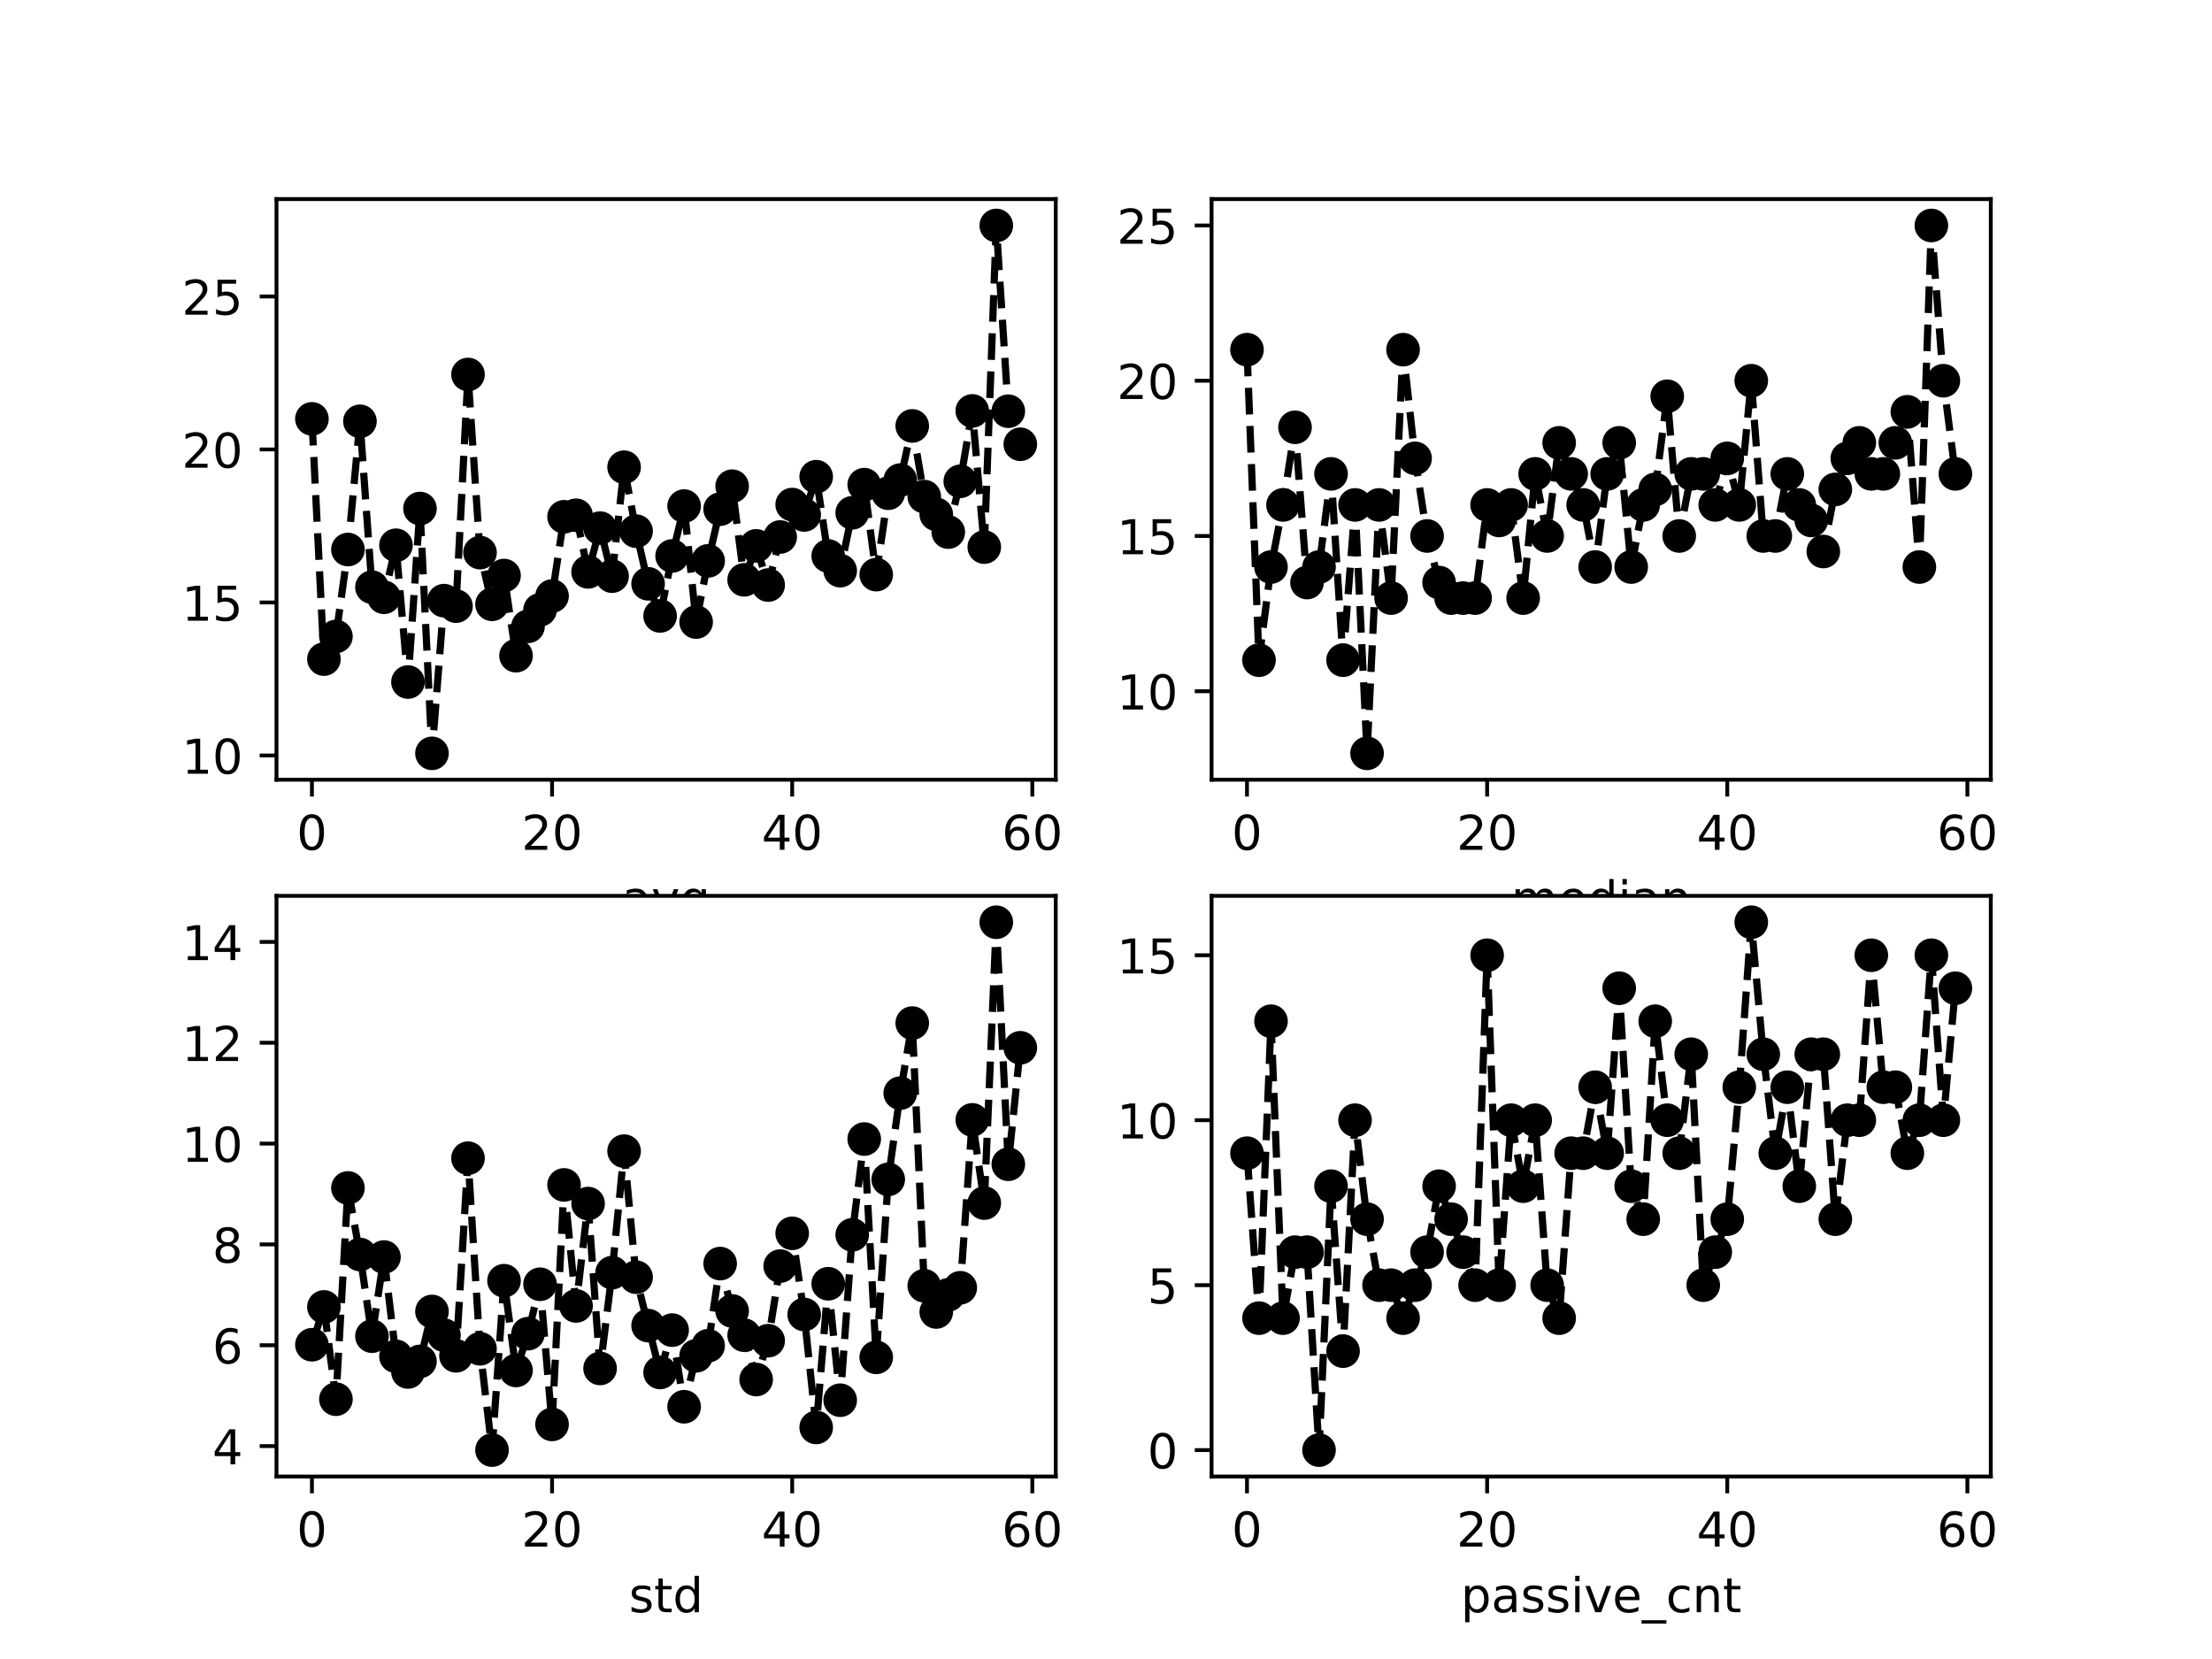 <?xml version="1.0" encoding="utf-8" standalone="no"?>
<!DOCTYPE svg PUBLIC "-//W3C//DTD SVG 1.1//EN"
  "http://www.w3.org/Graphics/SVG/1.1/DTD/svg11.dtd">
<!-- Created with matplotlib (http://matplotlib.org/) -->
<svg height="345.6pt" version="1.1" viewBox="0 0 460.8 345.6" width="460.8pt" xmlns="http://www.w3.org/2000/svg" xmlns:xlink="http://www.w3.org/1999/xlink">
 <defs>
  <style type="text/css">
*{stroke-linecap:butt;stroke-linejoin:round;}
  </style>
 </defs>
 <g id="figure_1">
  <g id="patch_1">
   <path d="M 0 345.6 
L 460.8 345.6 
L 460.8 0 
L 0 0 
z
" style="fill:#ffffff;"/>
  </g>
  <g id="axes_1">
   <g id="patch_2">
    <path d="M 57.6 162.432 
L 219.927 162.432 
L 219.927 41.472 
L 57.6 41.472 
z
" style="fill:#ffffff;"/>
   </g>
   <g id="matplotlib.axis_1">
    <g id="xtick_1">
     <g id="line2d_1">
      <defs>
       <path d="M 0 0 
L 0 3.5 
" id="m4a9d1b0ec6" style="stroke:#000000;stroke-width:0.8;"/>
      </defs>
      <g>
       <use style="stroke:#000000;stroke-width:0.8;" x="64.979" xlink:href="#m4a9d1b0ec6" y="162.432"/>
      </g>
     </g>
     <g id="text_1">
      <!-- 0 -->
      <defs>
       <path d="M 31.781 66.406 
Q 24.172 66.406 20.328 58.906 
Q 16.5 51.422 16.5 36.375 
Q 16.5 21.391 20.328 13.891 
Q 24.172 6.391 31.781 6.391 
Q 39.453 6.391 43.281 13.891 
Q 47.125 21.391 47.125 36.375 
Q 47.125 51.422 43.281 58.906 
Q 39.453 66.406 31.781 66.406 
z
M 31.781 74.219 
Q 44.047 74.219 50.516 64.516 
Q 56.984 54.828 56.984 36.375 
Q 56.984 17.969 50.516 8.266 
Q 44.047 -1.422 31.781 -1.422 
Q 19.531 -1.422 13.062 8.266 
Q 6.594 17.969 6.594 36.375 
Q 6.594 54.828 13.062 64.516 
Q 19.531 74.219 31.781 74.219 
z
" id="DejaVuSans-30"/>
      </defs>
      <g transform="translate(61.797 177.03)scale(0.1 -0.1)">
       <use xlink:href="#DejaVuSans-30"/>
      </g>
     </g>
    </g>
    <g id="xtick_2">
     <g id="line2d_2">
      <g>
       <use style="stroke:#000000;stroke-width:0.8;" x="115.002" xlink:href="#m4a9d1b0ec6" y="162.432"/>
      </g>
     </g>
     <g id="text_2">
      <!-- 20 -->
      <defs>
       <path d="M 19.188 8.297 
L 53.609 8.297 
L 53.609 0 
L 7.328 0 
L 7.328 8.297 
Q 12.938 14.109 22.625 23.891 
Q 32.328 33.688 34.812 36.531 
Q 39.547 41.844 41.422 45.531 
Q 43.312 49.219 43.312 52.781 
Q 43.312 58.594 39.234 62.25 
Q 35.156 65.922 28.609 65.922 
Q 23.969 65.922 18.812 64.312 
Q 13.672 62.703 7.812 59.422 
L 7.812 69.391 
Q 13.766 71.781 18.938 73 
Q 24.125 74.219 28.422 74.219 
Q 39.75 74.219 46.484 68.547 
Q 53.219 62.891 53.219 53.422 
Q 53.219 48.922 51.531 44.891 
Q 49.859 40.875 45.406 35.406 
Q 44.188 33.984 37.641 27.219 
Q 31.109 20.453 19.188 8.297 
z
" id="DejaVuSans-32"/>
      </defs>
      <g transform="translate(108.64 177.03)scale(0.1 -0.1)">
       <use xlink:href="#DejaVuSans-32"/>
       <use x="63.623" xlink:href="#DejaVuSans-30"/>
      </g>
     </g>
    </g>
    <g id="xtick_3">
     <g id="line2d_3">
      <g>
       <use style="stroke:#000000;stroke-width:0.8;" x="165.026" xlink:href="#m4a9d1b0ec6" y="162.432"/>
      </g>
     </g>
     <g id="text_3">
      <!-- 40 -->
      <defs>
       <path d="M 37.797 64.312 
L 12.891 25.391 
L 37.797 25.391 
z
M 35.203 72.906 
L 47.609 72.906 
L 47.609 25.391 
L 58.016 25.391 
L 58.016 17.188 
L 47.609 17.188 
L 47.609 0 
L 37.797 0 
L 37.797 17.188 
L 4.891 17.188 
L 4.891 26.703 
z
" id="DejaVuSans-34"/>
      </defs>
      <g transform="translate(158.664 177.03)scale(0.1 -0.1)">
       <use xlink:href="#DejaVuSans-34"/>
       <use x="63.623" xlink:href="#DejaVuSans-30"/>
      </g>
     </g>
    </g>
    <g id="xtick_4">
     <g id="line2d_4">
      <g>
       <use style="stroke:#000000;stroke-width:0.8;" x="215.05" xlink:href="#m4a9d1b0ec6" y="162.432"/>
      </g>
     </g>
     <g id="text_4">
      <!-- 60 -->
      <defs>
       <path d="M 33.016 40.375 
Q 26.375 40.375 22.484 35.828 
Q 18.609 31.297 18.609 23.391 
Q 18.609 15.531 22.484 10.953 
Q 26.375 6.391 33.016 6.391 
Q 39.656 6.391 43.531 10.953 
Q 47.406 15.531 47.406 23.391 
Q 47.406 31.297 43.531 35.828 
Q 39.656 40.375 33.016 40.375 
z
M 52.594 71.297 
L 52.594 62.312 
Q 48.875 64.062 45.094 64.984 
Q 41.312 65.922 37.594 65.922 
Q 27.828 65.922 22.672 59.328 
Q 17.531 52.734 16.797 39.406 
Q 19.672 43.656 24.016 45.922 
Q 28.375 48.188 33.594 48.188 
Q 44.578 48.188 50.953 41.516 
Q 57.328 34.859 57.328 23.391 
Q 57.328 12.156 50.688 5.359 
Q 44.047 -1.422 33.016 -1.422 
Q 20.359 -1.422 13.672 8.266 
Q 6.984 17.969 6.984 36.375 
Q 6.984 53.656 15.188 63.938 
Q 23.391 74.219 37.203 74.219 
Q 40.922 74.219 44.703 73.484 
Q 48.484 72.75 52.594 71.297 
z
" id="DejaVuSans-36"/>
      </defs>
      <g transform="translate(208.687 177.03)scale(0.1 -0.1)">
       <use xlink:href="#DejaVuSans-36"/>
       <use x="63.623" xlink:href="#DejaVuSans-30"/>
      </g>
     </g>
    </g>
    <g id="text_5">
     <!-- avg -->
     <defs>
      <path d="M 34.281 27.484 
Q 23.391 27.484 19.188 25 
Q 14.984 22.516 14.984 16.5 
Q 14.984 11.719 18.141 8.906 
Q 21.297 6.109 26.703 6.109 
Q 34.188 6.109 38.703 11.406 
Q 43.219 16.703 43.219 25.484 
L 43.219 27.484 
z
M 52.203 31.203 
L 52.203 0 
L 43.219 0 
L 43.219 8.297 
Q 40.141 3.328 35.547 0.953 
Q 30.953 -1.422 24.312 -1.422 
Q 15.922 -1.422 10.953 3.297 
Q 6 8.016 6 15.922 
Q 6 25.141 12.172 29.828 
Q 18.359 34.516 30.609 34.516 
L 43.219 34.516 
L 43.219 35.406 
Q 43.219 41.609 39.141 45 
Q 35.062 48.391 27.688 48.391 
Q 23 48.391 18.547 47.266 
Q 14.109 46.141 10.016 43.891 
L 10.016 52.203 
Q 14.938 54.109 19.578 55.047 
Q 24.219 56 28.609 56 
Q 40.484 56 46.344 49.844 
Q 52.203 43.703 52.203 31.203 
z
" id="DejaVuSans-61"/>
      <path d="M 2.984 54.688 
L 12.5 54.688 
L 29.594 8.797 
L 46.688 54.688 
L 56.203 54.688 
L 35.688 0 
L 23.484 0 
z
" id="DejaVuSans-76"/>
      <path d="M 45.406 27.984 
Q 45.406 37.75 41.375 43.109 
Q 37.359 48.484 30.078 48.484 
Q 22.859 48.484 18.828 43.109 
Q 14.797 37.75 14.797 27.984 
Q 14.797 18.266 18.828 12.891 
Q 22.859 7.516 30.078 7.516 
Q 37.359 7.516 41.375 12.891 
Q 45.406 18.266 45.406 27.984 
z
M 54.391 6.781 
Q 54.391 -7.172 48.188 -13.984 
Q 42 -20.797 29.203 -20.797 
Q 24.469 -20.797 20.266 -20.094 
Q 16.062 -19.391 12.109 -17.922 
L 12.109 -9.188 
Q 16.062 -11.328 19.922 -12.344 
Q 23.781 -13.375 27.781 -13.375 
Q 36.625 -13.375 41.016 -8.766 
Q 45.406 -4.156 45.406 5.172 
L 45.406 9.625 
Q 42.625 4.781 38.281 2.391 
Q 33.938 0 27.875 0 
Q 17.828 0 11.672 7.656 
Q 5.516 15.328 5.516 27.984 
Q 5.516 40.672 11.672 48.328 
Q 17.828 56 27.875 56 
Q 33.938 56 38.281 53.609 
Q 42.625 51.219 45.406 46.391 
L 45.406 54.688 
L 54.391 54.688 
z
" id="DejaVuSans-67"/>
     </defs>
     <g transform="translate(129.566 190.709)scale(0.1 -0.1)">
      <use xlink:href="#DejaVuSans-61"/>
      <use x="61.279" xlink:href="#DejaVuSans-76"/>
      <use x="120.459" xlink:href="#DejaVuSans-67"/>
     </g>
    </g>
   </g>
   <g id="matplotlib.axis_2">
    <g id="ytick_1">
     <g id="line2d_5">
      <defs>
       <path d="M 0 0 
L -3.5 0 
" id="mc8bc93cf4e" style="stroke:#000000;stroke-width:0.8;"/>
      </defs>
      <g>
       <use style="stroke:#000000;stroke-width:0.8;" x="57.6" xlink:href="#mc8bc93cf4e" y="157.38"/>
      </g>
     </g>
     <g id="text_6">
      <!-- 10 -->
      <defs>
       <path d="M 12.406 8.297 
L 28.516 8.297 
L 28.516 63.922 
L 10.984 60.406 
L 10.984 69.391 
L 28.422 72.906 
L 38.281 72.906 
L 38.281 8.297 
L 54.391 8.297 
L 54.391 0 
L 12.406 0 
z
" id="DejaVuSans-31"/>
      </defs>
      <g transform="translate(37.875 161.179)scale(0.1 -0.1)">
       <use xlink:href="#DejaVuSans-31"/>
       <use x="63.623" xlink:href="#DejaVuSans-30"/>
      </g>
     </g>
    </g>
    <g id="ytick_2">
     <g id="line2d_6">
      <g>
       <use style="stroke:#000000;stroke-width:0.8;" x="57.6" xlink:href="#mc8bc93cf4e" y="125.507"/>
      </g>
     </g>
     <g id="text_7">
      <!-- 15 -->
      <defs>
       <path d="M 10.797 72.906 
L 49.516 72.906 
L 49.516 64.594 
L 19.828 64.594 
L 19.828 46.734 
Q 21.969 47.469 24.109 47.828 
Q 26.266 48.188 28.422 48.188 
Q 40.625 48.188 47.75 41.5 
Q 54.891 34.812 54.891 23.391 
Q 54.891 11.625 47.562 5.094 
Q 40.234 -1.422 26.906 -1.422 
Q 22.312 -1.422 17.547 -0.641 
Q 12.797 0.141 7.719 1.703 
L 7.719 11.625 
Q 12.109 9.234 16.797 8.062 
Q 21.484 6.891 26.703 6.891 
Q 35.156 6.891 40.078 11.328 
Q 45.016 15.766 45.016 23.391 
Q 45.016 31 40.078 35.438 
Q 35.156 39.891 26.703 39.891 
Q 22.75 39.891 18.812 39.016 
Q 14.891 38.141 10.797 36.281 
z
" id="DejaVuSans-35"/>
      </defs>
      <g transform="translate(37.875 129.306)scale(0.1 -0.1)">
       <use xlink:href="#DejaVuSans-31"/>
       <use x="63.623" xlink:href="#DejaVuSans-35"/>
      </g>
     </g>
    </g>
    <g id="ytick_3">
     <g id="line2d_7">
      <g>
       <use style="stroke:#000000;stroke-width:0.8;" x="57.6" xlink:href="#mc8bc93cf4e" y="93.633"/>
      </g>
     </g>
     <g id="text_8">
      <!-- 20 -->
      <g transform="translate(37.875 97.432)scale(0.1 -0.1)">
       <use xlink:href="#DejaVuSans-32"/>
       <use x="63.623" xlink:href="#DejaVuSans-30"/>
      </g>
     </g>
    </g>
    <g id="ytick_4">
     <g id="line2d_8">
      <g>
       <use style="stroke:#000000;stroke-width:0.8;" x="57.6" xlink:href="#mc8bc93cf4e" y="61.759"/>
      </g>
     </g>
     <g id="text_9">
      <!-- 25 -->
      <g transform="translate(37.875 65.559)scale(0.1 -0.1)">
       <use xlink:href="#DejaVuSans-32"/>
       <use x="63.623" xlink:href="#DejaVuSans-35"/>
      </g>
     </g>
    </g>
   </g>
   <g id="line2d_9">
    <path clip-path="url(#pe03e3ab888)" d="M 64.979 87.258 
L 67.48 137.3 
L 69.981 132.582 
L 72.482 114.478 
L 74.983 87.768 
L 77.484 122.319 
L 79.986 124.423 
L 82.487 113.586 
L 84.988 142.081 
L 87.489 105.936 
L 89.99 156.934 
L 92.492 125.124 
L 94.993 126.271 
L 97.494 78.015 
L 99.995 115.116 
L 102.496 125.889 
L 104.998 119.897 
L 107.499 136.599 
L 110 130.479 
L 112.501 127.036 
L 115.002 124.168 
L 117.504 107.657 
L 120.005 107.339 
L 122.506 119.132 
L 125.007 110.016 
L 127.508 120.024 
L 130.009 97.33 
L 132.511 110.653 
L 135.012 121.618 
L 137.513 128.311 
L 140.014 115.817 
L 142.515 105.426 
L 145.017 129.586 
L 147.518 116.837 
L 150.019 106.064 
L 152.52 101.283 
L 155.021 120.789 
L 157.523 113.713 
L 160.024 121.873 
L 162.525 111.865 
L 165.026 105.107 
L 167.527 107.275 
L 170.029 99.306 
L 172.53 115.817 
L 175.031 118.877 
L 177.532 106.829 
L 180.033 100.964 
L 182.534 119.706 
L 185.036 102.749 
L 187.537 100.008 
L 190.038 88.724 
L 192.539 103.45 
L 195.04 107.147 
L 197.542 110.845 
L 200.043 100.263 
L 202.544 85.601 
L 205.045 113.968 
L 207.546 46.97 
L 210.048 85.665 
L 212.549 92.549 
" style="fill:none;stroke:#000000;stroke-dasharray:5.55,2.4;stroke-dashoffset:0;stroke-width:1.5;"/>
    <defs>
     <path d="M 0 3 
C 0.796 3 1.559 2.684 2.121 2.121 
C 2.684 1.559 3 0.796 3 0 
C 3 -0.796 2.684 -1.559 2.121 -2.121 
C 1.559 -2.684 0.796 -3 0 -3 
C -0.796 -3 -1.559 -2.684 -2.121 -2.121 
C -2.684 -1.559 -3 -0.796 -3 0 
C -3 0.796 -2.684 1.559 -2.121 2.121 
C -1.559 2.684 -0.796 3 0 3 
z
" id="m5f21f1e810" style="stroke:#000000;"/>
    </defs>
    <g clip-path="url(#pe03e3ab888)">
     <use style="stroke:#000000;" x="64.979" xlink:href="#m5f21f1e810" y="87.258"/>
     <use style="stroke:#000000;" x="67.48" xlink:href="#m5f21f1e810" y="137.3"/>
     <use style="stroke:#000000;" x="69.981" xlink:href="#m5f21f1e810" y="132.582"/>
     <use style="stroke:#000000;" x="72.482" xlink:href="#m5f21f1e810" y="114.478"/>
     <use style="stroke:#000000;" x="74.983" xlink:href="#m5f21f1e810" y="87.768"/>
     <use style="stroke:#000000;" x="77.484" xlink:href="#m5f21f1e810" y="122.319"/>
     <use style="stroke:#000000;" x="79.986" xlink:href="#m5f21f1e810" y="124.423"/>
     <use style="stroke:#000000;" x="82.487" xlink:href="#m5f21f1e810" y="113.586"/>
     <use style="stroke:#000000;" x="84.988" xlink:href="#m5f21f1e810" y="142.081"/>
     <use style="stroke:#000000;" x="87.489" xlink:href="#m5f21f1e810" y="105.936"/>
     <use style="stroke:#000000;" x="89.99" xlink:href="#m5f21f1e810" y="156.934"/>
     <use style="stroke:#000000;" x="92.492" xlink:href="#m5f21f1e810" y="125.124"/>
     <use style="stroke:#000000;" x="94.993" xlink:href="#m5f21f1e810" y="126.271"/>
     <use style="stroke:#000000;" x="97.494" xlink:href="#m5f21f1e810" y="78.015"/>
     <use style="stroke:#000000;" x="99.995" xlink:href="#m5f21f1e810" y="115.116"/>
     <use style="stroke:#000000;" x="102.496" xlink:href="#m5f21f1e810" y="125.889"/>
     <use style="stroke:#000000;" x="104.998" xlink:href="#m5f21f1e810" y="119.897"/>
     <use style="stroke:#000000;" x="107.499" xlink:href="#m5f21f1e810" y="136.599"/>
     <use style="stroke:#000000;" x="110" xlink:href="#m5f21f1e810" y="130.479"/>
     <use style="stroke:#000000;" x="112.501" xlink:href="#m5f21f1e810" y="127.036"/>
     <use style="stroke:#000000;" x="115.002" xlink:href="#m5f21f1e810" y="124.168"/>
     <use style="stroke:#000000;" x="117.504" xlink:href="#m5f21f1e810" y="107.657"/>
     <use style="stroke:#000000;" x="120.005" xlink:href="#m5f21f1e810" y="107.339"/>
     <use style="stroke:#000000;" x="122.506" xlink:href="#m5f21f1e810" y="119.132"/>
     <use style="stroke:#000000;" x="125.007" xlink:href="#m5f21f1e810" y="110.016"/>
     <use style="stroke:#000000;" x="127.508" xlink:href="#m5f21f1e810" y="120.024"/>
     <use style="stroke:#000000;" x="130.009" xlink:href="#m5f21f1e810" y="97.33"/>
     <use style="stroke:#000000;" x="132.511" xlink:href="#m5f21f1e810" y="110.653"/>
     <use style="stroke:#000000;" x="135.012" xlink:href="#m5f21f1e810" y="121.618"/>
     <use style="stroke:#000000;" x="137.513" xlink:href="#m5f21f1e810" y="128.311"/>
     <use style="stroke:#000000;" x="140.014" xlink:href="#m5f21f1e810" y="115.817"/>
     <use style="stroke:#000000;" x="142.515" xlink:href="#m5f21f1e810" y="105.426"/>
     <use style="stroke:#000000;" x="145.017" xlink:href="#m5f21f1e810" y="129.586"/>
     <use style="stroke:#000000;" x="147.518" xlink:href="#m5f21f1e810" y="116.837"/>
     <use style="stroke:#000000;" x="150.019" xlink:href="#m5f21f1e810" y="106.064"/>
     <use style="stroke:#000000;" x="152.52" xlink:href="#m5f21f1e810" y="101.283"/>
     <use style="stroke:#000000;" x="155.021" xlink:href="#m5f21f1e810" y="120.789"/>
     <use style="stroke:#000000;" x="157.523" xlink:href="#m5f21f1e810" y="113.713"/>
     <use style="stroke:#000000;" x="160.024" xlink:href="#m5f21f1e810" y="121.873"/>
     <use style="stroke:#000000;" x="162.525" xlink:href="#m5f21f1e810" y="111.865"/>
     <use style="stroke:#000000;" x="165.026" xlink:href="#m5f21f1e810" y="105.107"/>
     <use style="stroke:#000000;" x="167.527" xlink:href="#m5f21f1e810" y="107.275"/>
     <use style="stroke:#000000;" x="170.029" xlink:href="#m5f21f1e810" y="99.306"/>
     <use style="stroke:#000000;" x="172.53" xlink:href="#m5f21f1e810" y="115.817"/>
     <use style="stroke:#000000;" x="175.031" xlink:href="#m5f21f1e810" y="118.877"/>
     <use style="stroke:#000000;" x="177.532" xlink:href="#m5f21f1e810" y="106.829"/>
     <use style="stroke:#000000;" x="180.033" xlink:href="#m5f21f1e810" y="100.964"/>
     <use style="stroke:#000000;" x="182.534" xlink:href="#m5f21f1e810" y="119.706"/>
     <use style="stroke:#000000;" x="185.036" xlink:href="#m5f21f1e810" y="102.749"/>
     <use style="stroke:#000000;" x="187.537" xlink:href="#m5f21f1e810" y="100.008"/>
     <use style="stroke:#000000;" x="190.038" xlink:href="#m5f21f1e810" y="88.724"/>
     <use style="stroke:#000000;" x="192.539" xlink:href="#m5f21f1e810" y="103.45"/>
     <use style="stroke:#000000;" x="195.04" xlink:href="#m5f21f1e810" y="107.147"/>
     <use style="stroke:#000000;" x="197.542" xlink:href="#m5f21f1e810" y="110.845"/>
     <use style="stroke:#000000;" x="200.043" xlink:href="#m5f21f1e810" y="100.263"/>
     <use style="stroke:#000000;" x="202.544" xlink:href="#m5f21f1e810" y="85.601"/>
     <use style="stroke:#000000;" x="205.045" xlink:href="#m5f21f1e810" y="113.968"/>
     <use style="stroke:#000000;" x="207.546" xlink:href="#m5f21f1e810" y="46.97"/>
     <use style="stroke:#000000;" x="210.048" xlink:href="#m5f21f1e810" y="85.665"/>
     <use style="stroke:#000000;" x="212.549" xlink:href="#m5f21f1e810" y="92.549"/>
    </g>
   </g>
   <g id="patch_3">
    <path d="M 57.6 162.432 
L 57.6 41.472 
" style="fill:none;stroke:#000000;stroke-linecap:square;stroke-linejoin:miter;stroke-width:0.8;"/>
   </g>
   <g id="patch_4">
    <path d="M 219.927 162.432 
L 219.927 41.472 
" style="fill:none;stroke:#000000;stroke-linecap:square;stroke-linejoin:miter;stroke-width:0.8;"/>
   </g>
   <g id="patch_5">
    <path d="M 57.6 162.432 
L 219.927 162.432 
" style="fill:none;stroke:#000000;stroke-linecap:square;stroke-linejoin:miter;stroke-width:0.8;"/>
   </g>
   <g id="patch_6">
    <path d="M 57.6 41.472 
L 219.927 41.472 
" style="fill:none;stroke:#000000;stroke-linecap:square;stroke-linejoin:miter;stroke-width:0.8;"/>
   </g>
  </g>
  <g id="axes_2">
   <g id="patch_7">
    <path d="M 252.393 162.432 
L 414.72 162.432 
L 414.72 41.472 
L 252.393 41.472 
z
" style="fill:#ffffff;"/>
   </g>
   <g id="matplotlib.axis_3">
    <g id="xtick_5">
     <g id="line2d_10">
      <g>
       <use style="stroke:#000000;stroke-width:0.8;" x="259.771" xlink:href="#m4a9d1b0ec6" y="162.432"/>
      </g>
     </g>
     <g id="text_10">
      <!-- 0 -->
      <g transform="translate(256.59 177.03)scale(0.1 -0.1)">
       <use xlink:href="#DejaVuSans-30"/>
      </g>
     </g>
    </g>
    <g id="xtick_6">
     <g id="line2d_11">
      <g>
       <use style="stroke:#000000;stroke-width:0.8;" x="309.795" xlink:href="#m4a9d1b0ec6" y="162.432"/>
      </g>
     </g>
     <g id="text_11">
      <!-- 20 -->
      <g transform="translate(303.433 177.03)scale(0.1 -0.1)">
       <use xlink:href="#DejaVuSans-32"/>
       <use x="63.623" xlink:href="#DejaVuSans-30"/>
      </g>
     </g>
    </g>
    <g id="xtick_7">
     <g id="line2d_12">
      <g>
       <use style="stroke:#000000;stroke-width:0.8;" x="359.819" xlink:href="#m4a9d1b0ec6" y="162.432"/>
      </g>
     </g>
     <g id="text_12">
      <!-- 40 -->
      <g transform="translate(353.456 177.03)scale(0.1 -0.1)">
       <use xlink:href="#DejaVuSans-34"/>
       <use x="63.623" xlink:href="#DejaVuSans-30"/>
      </g>
     </g>
    </g>
    <g id="xtick_8">
     <g id="line2d_13">
      <g>
       <use style="stroke:#000000;stroke-width:0.8;" x="409.843" xlink:href="#m4a9d1b0ec6" y="162.432"/>
      </g>
     </g>
     <g id="text_13">
      <!-- 60 -->
      <g transform="translate(403.48 177.03)scale(0.1 -0.1)">
       <use xlink:href="#DejaVuSans-36"/>
       <use x="63.623" xlink:href="#DejaVuSans-30"/>
      </g>
     </g>
    </g>
    <g id="text_14">
     <!-- median -->
     <defs>
      <path d="M 52 44.188 
Q 55.375 50.25 60.062 53.125 
Q 64.75 56 71.094 56 
Q 79.641 56 84.281 50.016 
Q 88.922 44.047 88.922 33.016 
L 88.922 0 
L 79.891 0 
L 79.891 32.719 
Q 79.891 40.578 77.094 44.375 
Q 74.312 48.188 68.609 48.188 
Q 61.625 48.188 57.562 43.547 
Q 53.516 38.922 53.516 30.906 
L 53.516 0 
L 44.484 0 
L 44.484 32.719 
Q 44.484 40.625 41.703 44.406 
Q 38.922 48.188 33.109 48.188 
Q 26.219 48.188 22.156 43.531 
Q 18.109 38.875 18.109 30.906 
L 18.109 0 
L 9.078 0 
L 9.078 54.688 
L 18.109 54.688 
L 18.109 46.188 
Q 21.188 51.219 25.484 53.609 
Q 29.781 56 35.688 56 
Q 41.656 56 45.828 52.969 
Q 50 49.953 52 44.188 
z
" id="DejaVuSans-6d"/>
      <path d="M 56.203 29.594 
L 56.203 25.203 
L 14.891 25.203 
Q 15.484 15.922 20.484 11.062 
Q 25.484 6.203 34.422 6.203 
Q 39.594 6.203 44.453 7.469 
Q 49.312 8.734 54.109 11.281 
L 54.109 2.781 
Q 49.266 0.734 44.188 -0.344 
Q 39.109 -1.422 33.891 -1.422 
Q 20.797 -1.422 13.156 6.188 
Q 5.516 13.812 5.516 26.812 
Q 5.516 40.234 12.766 48.109 
Q 20.016 56 32.328 56 
Q 43.359 56 49.781 48.891 
Q 56.203 41.797 56.203 29.594 
z
M 47.219 32.234 
Q 47.125 39.594 43.094 43.984 
Q 39.062 48.391 32.422 48.391 
Q 24.906 48.391 20.391 44.141 
Q 15.875 39.891 15.188 32.172 
z
" id="DejaVuSans-65"/>
      <path d="M 45.406 46.391 
L 45.406 75.984 
L 54.391 75.984 
L 54.391 0 
L 45.406 0 
L 45.406 8.203 
Q 42.578 3.328 38.25 0.953 
Q 33.938 -1.422 27.875 -1.422 
Q 17.969 -1.422 11.734 6.484 
Q 5.516 14.406 5.516 27.297 
Q 5.516 40.188 11.734 48.094 
Q 17.969 56 27.875 56 
Q 33.938 56 38.25 53.625 
Q 42.578 51.266 45.406 46.391 
z
M 14.797 27.297 
Q 14.797 17.391 18.875 11.75 
Q 22.953 6.109 30.078 6.109 
Q 37.203 6.109 41.297 11.75 
Q 45.406 17.391 45.406 27.297 
Q 45.406 37.203 41.297 42.844 
Q 37.203 48.484 30.078 48.484 
Q 22.953 48.484 18.875 42.844 
Q 14.797 37.203 14.797 27.297 
z
" id="DejaVuSans-64"/>
      <path d="M 9.422 54.688 
L 18.406 54.688 
L 18.406 0 
L 9.422 0 
z
M 9.422 75.984 
L 18.406 75.984 
L 18.406 64.594 
L 9.422 64.594 
z
" id="DejaVuSans-69"/>
      <path d="M 54.891 33.016 
L 54.891 0 
L 45.906 0 
L 45.906 32.719 
Q 45.906 40.484 42.875 44.328 
Q 39.844 48.188 33.797 48.188 
Q 26.516 48.188 22.312 43.547 
Q 18.109 38.922 18.109 30.906 
L 18.109 0 
L 9.078 0 
L 9.078 54.688 
L 18.109 54.688 
L 18.109 46.188 
Q 21.344 51.125 25.703 53.562 
Q 30.078 56 35.797 56 
Q 45.219 56 50.047 50.172 
Q 54.891 44.344 54.891 33.016 
z
" id="DejaVuSans-6e"/>
     </defs>
     <g transform="translate(314.813 190.709)scale(0.1 -0.1)">
      <use xlink:href="#DejaVuSans-6d"/>
      <use x="97.412" xlink:href="#DejaVuSans-65"/>
      <use x="158.936" xlink:href="#DejaVuSans-64"/>
      <use x="222.412" xlink:href="#DejaVuSans-69"/>
      <use x="250.195" xlink:href="#DejaVuSans-61"/>
      <use x="311.475" xlink:href="#DejaVuSans-6e"/>
     </g>
    </g>
   </g>
   <g id="matplotlib.axis_4">
    <g id="ytick_5">
     <g id="line2d_14">
      <g>
       <use style="stroke:#000000;stroke-width:0.8;" x="252.393" xlink:href="#mc8bc93cf4e" y="143.997"/>
      </g>
     </g>
     <g id="text_15">
      <!-- 10 -->
      <g transform="translate(232.668 147.796)scale(0.1 -0.1)">
       <use xlink:href="#DejaVuSans-31"/>
       <use x="63.623" xlink:href="#DejaVuSans-30"/>
      </g>
     </g>
    </g>
    <g id="ytick_6">
     <g id="line2d_15">
      <g>
       <use style="stroke:#000000;stroke-width:0.8;" x="252.393" xlink:href="#mc8bc93cf4e" y="111.655"/>
      </g>
     </g>
     <g id="text_16">
      <!-- 15 -->
      <g transform="translate(232.668 115.454)scale(0.1 -0.1)">
       <use xlink:href="#DejaVuSans-31"/>
       <use x="63.623" xlink:href="#DejaVuSans-35"/>
      </g>
     </g>
    </g>
    <g id="ytick_7">
     <g id="line2d_16">
      <g>
       <use style="stroke:#000000;stroke-width:0.8;" x="252.393" xlink:href="#mc8bc93cf4e" y="79.312"/>
      </g>
     </g>
     <g id="text_17">
      <!-- 20 -->
      <g transform="translate(232.668 83.112)scale(0.1 -0.1)">
       <use xlink:href="#DejaVuSans-32"/>
       <use x="63.623" xlink:href="#DejaVuSans-30"/>
      </g>
     </g>
    </g>
    <g id="ytick_8">
     <g id="line2d_17">
      <g>
       <use style="stroke:#000000;stroke-width:0.8;" x="252.393" xlink:href="#mc8bc93cf4e" y="46.97"/>
      </g>
     </g>
     <g id="text_18">
      <!-- 25 -->
      <g transform="translate(232.668 50.769)scale(0.1 -0.1)">
       <use xlink:href="#DejaVuSans-32"/>
       <use x="63.623" xlink:href="#DejaVuSans-35"/>
      </g>
     </g>
    </g>
   </g>
   <g id="line2d_18">
    <path clip-path="url(#p1c6df8e392)" d="M 259.771 72.844 
L 262.272 137.528 
L 264.774 118.123 
L 267.275 105.186 
L 269.776 89.015 
L 272.277 121.357 
L 274.778 118.123 
L 277.28 98.718 
L 279.781 137.528 
L 282.282 105.186 
L 284.783 156.934 
L 287.284 105.186 
L 289.786 124.592 
L 292.287 72.844 
L 294.788 95.484 
L 297.289 111.655 
L 299.79 121.357 
L 302.291 124.592 
L 304.793 124.592 
L 307.294 124.592 
L 309.795 105.186 
L 312.296 108.42 
L 314.797 105.186 
L 317.299 124.592 
L 319.8 98.718 
L 322.301 111.655 
L 324.802 92.249 
L 327.303 98.718 
L 329.805 105.186 
L 332.306 118.123 
L 334.807 98.718 
L 337.308 92.249 
L 339.809 118.123 
L 342.311 105.186 
L 344.812 101.952 
L 347.313 82.547 
L 349.814 111.655 
L 352.315 98.718 
L 354.816 98.718 
L 357.318 105.186 
L 359.819 95.484 
L 362.32 105.186 
L 364.821 79.312 
L 367.322 111.655 
L 369.824 111.655 
L 372.325 98.718 
L 374.826 105.186 
L 377.327 108.42 
L 379.828 114.889 
L 382.33 101.952 
L 384.831 95.484 
L 387.332 92.249 
L 389.833 98.718 
L 392.334 98.718 
L 394.836 92.249 
L 397.337 85.781 
L 399.838 118.123 
L 402.339 46.97 
L 404.84 79.312 
L 407.341 98.718 
" style="fill:none;stroke:#000000;stroke-dasharray:5.55,2.4;stroke-dashoffset:0;stroke-width:1.5;"/>
    <g clip-path="url(#p1c6df8e392)">
     <use style="stroke:#000000;" x="259.771" xlink:href="#m5f21f1e810" y="72.844"/>
     <use style="stroke:#000000;" x="262.272" xlink:href="#m5f21f1e810" y="137.528"/>
     <use style="stroke:#000000;" x="264.774" xlink:href="#m5f21f1e810" y="118.123"/>
     <use style="stroke:#000000;" x="267.275" xlink:href="#m5f21f1e810" y="105.186"/>
     <use style="stroke:#000000;" x="269.776" xlink:href="#m5f21f1e810" y="89.015"/>
     <use style="stroke:#000000;" x="272.277" xlink:href="#m5f21f1e810" y="121.357"/>
     <use style="stroke:#000000;" x="274.778" xlink:href="#m5f21f1e810" y="118.123"/>
     <use style="stroke:#000000;" x="277.28" xlink:href="#m5f21f1e810" y="98.718"/>
     <use style="stroke:#000000;" x="279.781" xlink:href="#m5f21f1e810" y="137.528"/>
     <use style="stroke:#000000;" x="282.282" xlink:href="#m5f21f1e810" y="105.186"/>
     <use style="stroke:#000000;" x="284.783" xlink:href="#m5f21f1e810" y="156.934"/>
     <use style="stroke:#000000;" x="287.284" xlink:href="#m5f21f1e810" y="105.186"/>
     <use style="stroke:#000000;" x="289.786" xlink:href="#m5f21f1e810" y="124.592"/>
     <use style="stroke:#000000;" x="292.287" xlink:href="#m5f21f1e810" y="72.844"/>
     <use style="stroke:#000000;" x="294.788" xlink:href="#m5f21f1e810" y="95.484"/>
     <use style="stroke:#000000;" x="297.289" xlink:href="#m5f21f1e810" y="111.655"/>
     <use style="stroke:#000000;" x="299.79" xlink:href="#m5f21f1e810" y="121.357"/>
     <use style="stroke:#000000;" x="302.291" xlink:href="#m5f21f1e810" y="124.592"/>
     <use style="stroke:#000000;" x="304.793" xlink:href="#m5f21f1e810" y="124.592"/>
     <use style="stroke:#000000;" x="307.294" xlink:href="#m5f21f1e810" y="124.592"/>
     <use style="stroke:#000000;" x="309.795" xlink:href="#m5f21f1e810" y="105.186"/>
     <use style="stroke:#000000;" x="312.296" xlink:href="#m5f21f1e810" y="108.42"/>
     <use style="stroke:#000000;" x="314.797" xlink:href="#m5f21f1e810" y="105.186"/>
     <use style="stroke:#000000;" x="317.299" xlink:href="#m5f21f1e810" y="124.592"/>
     <use style="stroke:#000000;" x="319.8" xlink:href="#m5f21f1e810" y="98.718"/>
     <use style="stroke:#000000;" x="322.301" xlink:href="#m5f21f1e810" y="111.655"/>
     <use style="stroke:#000000;" x="324.802" xlink:href="#m5f21f1e810" y="92.249"/>
     <use style="stroke:#000000;" x="327.303" xlink:href="#m5f21f1e810" y="98.718"/>
     <use style="stroke:#000000;" x="329.805" xlink:href="#m5f21f1e810" y="105.186"/>
     <use style="stroke:#000000;" x="332.306" xlink:href="#m5f21f1e810" y="118.123"/>
     <use style="stroke:#000000;" x="334.807" xlink:href="#m5f21f1e810" y="98.718"/>
     <use style="stroke:#000000;" x="337.308" xlink:href="#m5f21f1e810" y="92.249"/>
     <use style="stroke:#000000;" x="339.809" xlink:href="#m5f21f1e810" y="118.123"/>
     <use style="stroke:#000000;" x="342.311" xlink:href="#m5f21f1e810" y="105.186"/>
     <use style="stroke:#000000;" x="344.812" xlink:href="#m5f21f1e810" y="101.952"/>
     <use style="stroke:#000000;" x="347.313" xlink:href="#m5f21f1e810" y="82.547"/>
     <use style="stroke:#000000;" x="349.814" xlink:href="#m5f21f1e810" y="111.655"/>
     <use style="stroke:#000000;" x="352.315" xlink:href="#m5f21f1e810" y="98.718"/>
     <use style="stroke:#000000;" x="354.816" xlink:href="#m5f21f1e810" y="98.718"/>
     <use style="stroke:#000000;" x="357.318" xlink:href="#m5f21f1e810" y="105.186"/>
     <use style="stroke:#000000;" x="359.819" xlink:href="#m5f21f1e810" y="95.484"/>
     <use style="stroke:#000000;" x="362.32" xlink:href="#m5f21f1e810" y="105.186"/>
     <use style="stroke:#000000;" x="364.821" xlink:href="#m5f21f1e810" y="79.312"/>
     <use style="stroke:#000000;" x="367.322" xlink:href="#m5f21f1e810" y="111.655"/>
     <use style="stroke:#000000;" x="369.824" xlink:href="#m5f21f1e810" y="111.655"/>
     <use style="stroke:#000000;" x="372.325" xlink:href="#m5f21f1e810" y="98.718"/>
     <use style="stroke:#000000;" x="374.826" xlink:href="#m5f21f1e810" y="105.186"/>
     <use style="stroke:#000000;" x="377.327" xlink:href="#m5f21f1e810" y="108.42"/>
     <use style="stroke:#000000;" x="379.828" xlink:href="#m5f21f1e810" y="114.889"/>
     <use style="stroke:#000000;" x="382.33" xlink:href="#m5f21f1e810" y="101.952"/>
     <use style="stroke:#000000;" x="384.831" xlink:href="#m5f21f1e810" y="95.484"/>
     <use style="stroke:#000000;" x="387.332" xlink:href="#m5f21f1e810" y="92.249"/>
     <use style="stroke:#000000;" x="389.833" xlink:href="#m5f21f1e810" y="98.718"/>
     <use style="stroke:#000000;" x="392.334" xlink:href="#m5f21f1e810" y="98.718"/>
     <use style="stroke:#000000;" x="394.836" xlink:href="#m5f21f1e810" y="92.249"/>
     <use style="stroke:#000000;" x="397.337" xlink:href="#m5f21f1e810" y="85.781"/>
     <use style="stroke:#000000;" x="399.838" xlink:href="#m5f21f1e810" y="118.123"/>
     <use style="stroke:#000000;" x="402.339" xlink:href="#m5f21f1e810" y="46.97"/>
     <use style="stroke:#000000;" x="404.84" xlink:href="#m5f21f1e810" y="79.312"/>
     <use style="stroke:#000000;" x="407.341" xlink:href="#m5f21f1e810" y="98.718"/>
    </g>
   </g>
   <g id="patch_8">
    <path d="M 252.393 162.432 
L 252.393 41.472 
" style="fill:none;stroke:#000000;stroke-linecap:square;stroke-linejoin:miter;stroke-width:0.8;"/>
   </g>
   <g id="patch_9">
    <path d="M 414.72 162.432 
L 414.72 41.472 
" style="fill:none;stroke:#000000;stroke-linecap:square;stroke-linejoin:miter;stroke-width:0.8;"/>
   </g>
   <g id="patch_10">
    <path d="M 252.393 162.432 
L 414.72 162.432 
" style="fill:none;stroke:#000000;stroke-linecap:square;stroke-linejoin:miter;stroke-width:0.8;"/>
   </g>
   <g id="patch_11">
    <path d="M 252.393 41.472 
L 414.72 41.472 
" style="fill:none;stroke:#000000;stroke-linecap:square;stroke-linejoin:miter;stroke-width:0.8;"/>
   </g>
  </g>
  <g id="axes_3">
   <g id="patch_12">
    <path d="M 57.6 307.584 
L 219.927 307.584 
L 219.927 186.624 
L 57.6 186.624 
z
" style="fill:#ffffff;"/>
   </g>
   <g id="matplotlib.axis_5">
    <g id="xtick_9">
     <g id="line2d_19">
      <g>
       <use style="stroke:#000000;stroke-width:0.8;" x="64.979" xlink:href="#m4a9d1b0ec6" y="307.584"/>
      </g>
     </g>
     <g id="text_19">
      <!-- 0 -->
      <g transform="translate(61.797 322.182)scale(0.1 -0.1)">
       <use xlink:href="#DejaVuSans-30"/>
      </g>
     </g>
    </g>
    <g id="xtick_10">
     <g id="line2d_20">
      <g>
       <use style="stroke:#000000;stroke-width:0.8;" x="115.002" xlink:href="#m4a9d1b0ec6" y="307.584"/>
      </g>
     </g>
     <g id="text_20">
      <!-- 20 -->
      <g transform="translate(108.64 322.182)scale(0.1 -0.1)">
       <use xlink:href="#DejaVuSans-32"/>
       <use x="63.623" xlink:href="#DejaVuSans-30"/>
      </g>
     </g>
    </g>
    <g id="xtick_11">
     <g id="line2d_21">
      <g>
       <use style="stroke:#000000;stroke-width:0.8;" x="165.026" xlink:href="#m4a9d1b0ec6" y="307.584"/>
      </g>
     </g>
     <g id="text_21">
      <!-- 40 -->
      <g transform="translate(158.664 322.182)scale(0.1 -0.1)">
       <use xlink:href="#DejaVuSans-34"/>
       <use x="63.623" xlink:href="#DejaVuSans-30"/>
      </g>
     </g>
    </g>
    <g id="xtick_12">
     <g id="line2d_22">
      <g>
       <use style="stroke:#000000;stroke-width:0.8;" x="215.05" xlink:href="#m4a9d1b0ec6" y="307.584"/>
      </g>
     </g>
     <g id="text_22">
      <!-- 60 -->
      <g transform="translate(208.687 322.182)scale(0.1 -0.1)">
       <use xlink:href="#DejaVuSans-36"/>
       <use x="63.623" xlink:href="#DejaVuSans-30"/>
      </g>
     </g>
    </g>
    <g id="text_23">
     <!-- std -->
     <defs>
      <path d="M 44.281 53.078 
L 44.281 44.578 
Q 40.484 46.531 36.375 47.5 
Q 32.281 48.484 27.875 48.484 
Q 21.188 48.484 17.844 46.438 
Q 14.5 44.391 14.5 40.281 
Q 14.5 37.156 16.891 35.375 
Q 19.281 33.594 26.516 31.984 
L 29.594 31.297 
Q 39.156 29.25 43.188 25.516 
Q 47.219 21.781 47.219 15.094 
Q 47.219 7.469 41.188 3.016 
Q 35.156 -1.422 24.609 -1.422 
Q 20.219 -1.422 15.453 -0.562 
Q 10.688 0.297 5.422 2 
L 5.422 11.281 
Q 10.406 8.688 15.234 7.391 
Q 20.062 6.109 24.812 6.109 
Q 31.156 6.109 34.562 8.281 
Q 37.984 10.453 37.984 14.406 
Q 37.984 18.062 35.516 20.016 
Q 33.062 21.969 24.703 23.781 
L 21.578 24.516 
Q 13.234 26.266 9.516 29.906 
Q 5.812 33.547 5.812 39.891 
Q 5.812 47.609 11.281 51.797 
Q 16.75 56 26.812 56 
Q 31.781 56 36.172 55.266 
Q 40.578 54.547 44.281 53.078 
z
" id="DejaVuSans-73"/>
      <path d="M 18.312 70.219 
L 18.312 54.688 
L 36.812 54.688 
L 36.812 47.703 
L 18.312 47.703 
L 18.312 18.016 
Q 18.312 11.328 20.141 9.422 
Q 21.969 7.516 27.594 7.516 
L 36.812 7.516 
L 36.812 0 
L 27.594 0 
Q 17.188 0 13.234 3.875 
Q 9.281 7.766 9.281 18.016 
L 9.281 47.703 
L 2.688 47.703 
L 2.688 54.688 
L 9.281 54.688 
L 9.281 70.219 
z
" id="DejaVuSans-74"/>
     </defs>
     <g transform="translate(131.025 335.861)scale(0.1 -0.1)">
      <use xlink:href="#DejaVuSans-73"/>
      <use x="52.1" xlink:href="#DejaVuSans-74"/>
      <use x="91.309" xlink:href="#DejaVuSans-64"/>
     </g>
    </g>
   </g>
   <g id="matplotlib.axis_6">
    <g id="ytick_9">
     <g id="line2d_23">
      <g>
       <use style="stroke:#000000;stroke-width:0.8;" x="57.6" xlink:href="#mc8bc93cf4e" y="301.246"/>
      </g>
     </g>
     <g id="text_24">
      <!-- 4 -->
      <g transform="translate(44.237 305.045)scale(0.1 -0.1)">
       <use xlink:href="#DejaVuSans-34"/>
      </g>
     </g>
    </g>
    <g id="ytick_10">
     <g id="line2d_24">
      <g>
       <use style="stroke:#000000;stroke-width:0.8;" x="57.6" xlink:href="#mc8bc93cf4e" y="280.24"/>
      </g>
     </g>
     <g id="text_25">
      <!-- 6 -->
      <g transform="translate(44.237 284.039)scale(0.1 -0.1)">
       <use xlink:href="#DejaVuSans-36"/>
      </g>
     </g>
    </g>
    <g id="ytick_11">
     <g id="line2d_25">
      <g>
       <use style="stroke:#000000;stroke-width:0.8;" x="57.6" xlink:href="#mc8bc93cf4e" y="259.235"/>
      </g>
     </g>
     <g id="text_26">
      <!-- 8 -->
      <defs>
       <path d="M 31.781 34.625 
Q 24.75 34.625 20.719 30.859 
Q 16.703 27.094 16.703 20.516 
Q 16.703 13.922 20.719 10.156 
Q 24.75 6.391 31.781 6.391 
Q 38.812 6.391 42.859 10.172 
Q 46.922 13.969 46.922 20.516 
Q 46.922 27.094 42.891 30.859 
Q 38.875 34.625 31.781 34.625 
z
M 21.922 38.812 
Q 15.578 40.375 12.031 44.719 
Q 8.5 49.078 8.5 55.328 
Q 8.5 64.062 14.719 69.141 
Q 20.953 74.219 31.781 74.219 
Q 42.672 74.219 48.875 69.141 
Q 55.078 64.062 55.078 55.328 
Q 55.078 49.078 51.531 44.719 
Q 48 40.375 41.703 38.812 
Q 48.828 37.156 52.797 32.312 
Q 56.781 27.484 56.781 20.516 
Q 56.781 9.906 50.312 4.234 
Q 43.844 -1.422 31.781 -1.422 
Q 19.734 -1.422 13.25 4.234 
Q 6.781 9.906 6.781 20.516 
Q 6.781 27.484 10.781 32.312 
Q 14.797 37.156 21.922 38.812 
z
M 18.312 54.391 
Q 18.312 48.734 21.844 45.562 
Q 25.391 42.391 31.781 42.391 
Q 38.141 42.391 41.719 45.562 
Q 45.312 48.734 45.312 54.391 
Q 45.312 60.062 41.719 63.234 
Q 38.141 66.406 31.781 66.406 
Q 25.391 66.406 21.844 63.234 
Q 18.312 60.062 18.312 54.391 
z
" id="DejaVuSans-38"/>
      </defs>
      <g transform="translate(44.237 263.034)scale(0.1 -0.1)">
       <use xlink:href="#DejaVuSans-38"/>
      </g>
     </g>
    </g>
    <g id="ytick_12">
     <g id="line2d_26">
      <g>
       <use style="stroke:#000000;stroke-width:0.8;" x="57.6" xlink:href="#mc8bc93cf4e" y="238.229"/>
      </g>
     </g>
     <g id="text_27">
      <!-- 10 -->
      <g transform="translate(37.875 242.028)scale(0.1 -0.1)">
       <use xlink:href="#DejaVuSans-31"/>
       <use x="63.623" xlink:href="#DejaVuSans-30"/>
      </g>
     </g>
    </g>
    <g id="ytick_13">
     <g id="line2d_27">
      <g>
       <use style="stroke:#000000;stroke-width:0.8;" x="57.6" xlink:href="#mc8bc93cf4e" y="217.224"/>
      </g>
     </g>
     <g id="text_28">
      <!-- 12 -->
      <g transform="translate(37.875 221.023)scale(0.1 -0.1)">
       <use xlink:href="#DejaVuSans-31"/>
       <use x="63.623" xlink:href="#DejaVuSans-32"/>
      </g>
     </g>
    </g>
    <g id="ytick_14">
     <g id="line2d_28">
      <g>
       <use style="stroke:#000000;stroke-width:0.8;" x="57.6" xlink:href="#mc8bc93cf4e" y="196.218"/>
      </g>
     </g>
     <g id="text_29">
      <!-- 14 -->
      <g transform="translate(37.875 200.017)scale(0.1 -0.1)">
       <use xlink:href="#DejaVuSans-31"/>
       <use x="63.623" xlink:href="#DejaVuSans-34"/>
      </g>
     </g>
    </g>
   </g>
   <g id="line2d_29">
    <path clip-path="url(#p4cee2fda6d)" d="M 64.979 280.135 
L 67.48 272.258 
L 69.981 291.478 
L 72.482 247.472 
L 74.983 261.335 
L 77.484 278.35 
L 79.986 261.86 
L 82.487 282.551 
L 84.988 285.807 
L 87.489 283.601 
L 89.99 273.203 
L 92.492 278.14 
L 94.993 282.446 
L 97.494 241.275 
L 99.995 280.975 
L 102.496 302.086 
L 104.998 266.797 
L 107.499 285.491 
L 110 277.825 
L 112.501 267.532 
L 115.002 296.729 
L 117.504 246.841 
L 120.005 272.048 
L 122.506 250.727 
L 125.007 285.071 
L 127.508 265.116 
L 130.009 239.805 
L 132.511 266.061 
L 135.012 276.144 
L 137.513 285.912 
L 140.014 277.089 
L 142.515 293.053 
L 145.017 282.446 
L 147.518 280.345 
L 150.019 263.226 
L 152.52 273.098 
L 155.021 278.14 
L 157.523 287.382 
L 160.024 279.295 
L 162.525 263.751 
L 165.026 256.924 
L 167.527 273.833 
L 170.029 297.36 
L 172.53 267.427 
L 175.031 291.688 
L 177.532 257.239 
L 180.033 237.284 
L 182.534 282.761 
L 185.036 245.686 
L 187.537 227.726 
L 190.038 213.128 
L 192.539 267.847 
L 195.04 273.308 
L 197.542 269.737 
L 200.043 268.267 
L 202.544 233.293 
L 205.045 250.622 
L 207.546 192.122 
L 210.048 242.535 
L 212.549 218.274 
" style="fill:none;stroke:#000000;stroke-dasharray:5.55,2.4;stroke-dashoffset:0;stroke-width:1.5;"/>
    <g clip-path="url(#p4cee2fda6d)">
     <use style="stroke:#000000;" x="64.979" xlink:href="#m5f21f1e810" y="280.135"/>
     <use style="stroke:#000000;" x="67.48" xlink:href="#m5f21f1e810" y="272.258"/>
     <use style="stroke:#000000;" x="69.981" xlink:href="#m5f21f1e810" y="291.478"/>
     <use style="stroke:#000000;" x="72.482" xlink:href="#m5f21f1e810" y="247.472"/>
     <use style="stroke:#000000;" x="74.983" xlink:href="#m5f21f1e810" y="261.335"/>
     <use style="stroke:#000000;" x="77.484" xlink:href="#m5f21f1e810" y="278.35"/>
     <use style="stroke:#000000;" x="79.986" xlink:href="#m5f21f1e810" y="261.86"/>
     <use style="stroke:#000000;" x="82.487" xlink:href="#m5f21f1e810" y="282.551"/>
     <use style="stroke:#000000;" x="84.988" xlink:href="#m5f21f1e810" y="285.807"/>
     <use style="stroke:#000000;" x="87.489" xlink:href="#m5f21f1e810" y="283.601"/>
     <use style="stroke:#000000;" x="89.99" xlink:href="#m5f21f1e810" y="273.203"/>
     <use style="stroke:#000000;" x="92.492" xlink:href="#m5f21f1e810" y="278.14"/>
     <use style="stroke:#000000;" x="94.993" xlink:href="#m5f21f1e810" y="282.446"/>
     <use style="stroke:#000000;" x="97.494" xlink:href="#m5f21f1e810" y="241.275"/>
     <use style="stroke:#000000;" x="99.995" xlink:href="#m5f21f1e810" y="280.975"/>
     <use style="stroke:#000000;" x="102.496" xlink:href="#m5f21f1e810" y="302.086"/>
     <use style="stroke:#000000;" x="104.998" xlink:href="#m5f21f1e810" y="266.797"/>
     <use style="stroke:#000000;" x="107.499" xlink:href="#m5f21f1e810" y="285.491"/>
     <use style="stroke:#000000;" x="110" xlink:href="#m5f21f1e810" y="277.825"/>
     <use style="stroke:#000000;" x="112.501" xlink:href="#m5f21f1e810" y="267.532"/>
     <use style="stroke:#000000;" x="115.002" xlink:href="#m5f21f1e810" y="296.729"/>
     <use style="stroke:#000000;" x="117.504" xlink:href="#m5f21f1e810" y="246.841"/>
     <use style="stroke:#000000;" x="120.005" xlink:href="#m5f21f1e810" y="272.048"/>
     <use style="stroke:#000000;" x="122.506" xlink:href="#m5f21f1e810" y="250.727"/>
     <use style="stroke:#000000;" x="125.007" xlink:href="#m5f21f1e810" y="285.071"/>
     <use style="stroke:#000000;" x="127.508" xlink:href="#m5f21f1e810" y="265.116"/>
     <use style="stroke:#000000;" x="130.009" xlink:href="#m5f21f1e810" y="239.805"/>
     <use style="stroke:#000000;" x="132.511" xlink:href="#m5f21f1e810" y="266.061"/>
     <use style="stroke:#000000;" x="135.012" xlink:href="#m5f21f1e810" y="276.144"/>
     <use style="stroke:#000000;" x="137.513" xlink:href="#m5f21f1e810" y="285.912"/>
     <use style="stroke:#000000;" x="140.014" xlink:href="#m5f21f1e810" y="277.089"/>
     <use style="stroke:#000000;" x="142.515" xlink:href="#m5f21f1e810" y="293.053"/>
     <use style="stroke:#000000;" x="145.017" xlink:href="#m5f21f1e810" y="282.446"/>
     <use style="stroke:#000000;" x="147.518" xlink:href="#m5f21f1e810" y="280.345"/>
     <use style="stroke:#000000;" x="150.019" xlink:href="#m5f21f1e810" y="263.226"/>
     <use style="stroke:#000000;" x="152.52" xlink:href="#m5f21f1e810" y="273.098"/>
     <use style="stroke:#000000;" x="155.021" xlink:href="#m5f21f1e810" y="278.14"/>
     <use style="stroke:#000000;" x="157.523" xlink:href="#m5f21f1e810" y="287.382"/>
     <use style="stroke:#000000;" x="160.024" xlink:href="#m5f21f1e810" y="279.295"/>
     <use style="stroke:#000000;" x="162.525" xlink:href="#m5f21f1e810" y="263.751"/>
     <use style="stroke:#000000;" x="165.026" xlink:href="#m5f21f1e810" y="256.924"/>
     <use style="stroke:#000000;" x="167.527" xlink:href="#m5f21f1e810" y="273.833"/>
     <use style="stroke:#000000;" x="170.029" xlink:href="#m5f21f1e810" y="297.36"/>
     <use style="stroke:#000000;" x="172.53" xlink:href="#m5f21f1e810" y="267.427"/>
     <use style="stroke:#000000;" x="175.031" xlink:href="#m5f21f1e810" y="291.688"/>
     <use style="stroke:#000000;" x="177.532" xlink:href="#m5f21f1e810" y="257.239"/>
     <use style="stroke:#000000;" x="180.033" xlink:href="#m5f21f1e810" y="237.284"/>
     <use style="stroke:#000000;" x="182.534" xlink:href="#m5f21f1e810" y="282.761"/>
     <use style="stroke:#000000;" x="185.036" xlink:href="#m5f21f1e810" y="245.686"/>
     <use style="stroke:#000000;" x="187.537" xlink:href="#m5f21f1e810" y="227.726"/>
     <use style="stroke:#000000;" x="190.038" xlink:href="#m5f21f1e810" y="213.128"/>
     <use style="stroke:#000000;" x="192.539" xlink:href="#m5f21f1e810" y="267.847"/>
     <use style="stroke:#000000;" x="195.04" xlink:href="#m5f21f1e810" y="273.308"/>
     <use style="stroke:#000000;" x="197.542" xlink:href="#m5f21f1e810" y="269.737"/>
     <use style="stroke:#000000;" x="200.043" xlink:href="#m5f21f1e810" y="268.267"/>
     <use style="stroke:#000000;" x="202.544" xlink:href="#m5f21f1e810" y="233.293"/>
     <use style="stroke:#000000;" x="205.045" xlink:href="#m5f21f1e810" y="250.622"/>
     <use style="stroke:#000000;" x="207.546" xlink:href="#m5f21f1e810" y="192.122"/>
     <use style="stroke:#000000;" x="210.048" xlink:href="#m5f21f1e810" y="242.535"/>
     <use style="stroke:#000000;" x="212.549" xlink:href="#m5f21f1e810" y="218.274"/>
    </g>
   </g>
   <g id="patch_13">
    <path d="M 57.6 307.584 
L 57.6 186.624 
" style="fill:none;stroke:#000000;stroke-linecap:square;stroke-linejoin:miter;stroke-width:0.8;"/>
   </g>
   <g id="patch_14">
    <path d="M 219.927 307.584 
L 219.927 186.624 
" style="fill:none;stroke:#000000;stroke-linecap:square;stroke-linejoin:miter;stroke-width:0.8;"/>
   </g>
   <g id="patch_15">
    <path d="M 57.6 307.584 
L 219.927 307.584 
" style="fill:none;stroke:#000000;stroke-linecap:square;stroke-linejoin:miter;stroke-width:0.8;"/>
   </g>
   <g id="patch_16">
    <path d="M 57.6 186.624 
L 219.927 186.624 
" style="fill:none;stroke:#000000;stroke-linecap:square;stroke-linejoin:miter;stroke-width:0.8;"/>
   </g>
  </g>
  <g id="axes_4">
   <g id="patch_17">
    <path d="M 252.393 307.584 
L 414.72 307.584 
L 414.72 186.624 
L 252.393 186.624 
z
" style="fill:#ffffff;"/>
   </g>
   <g id="matplotlib.axis_7">
    <g id="xtick_13">
     <g id="line2d_30">
      <g>
       <use style="stroke:#000000;stroke-width:0.8;" x="259.771" xlink:href="#m4a9d1b0ec6" y="307.584"/>
      </g>
     </g>
     <g id="text_30">
      <!-- 0 -->
      <g transform="translate(256.59 322.182)scale(0.1 -0.1)">
       <use xlink:href="#DejaVuSans-30"/>
      </g>
     </g>
    </g>
    <g id="xtick_14">
     <g id="line2d_31">
      <g>
       <use style="stroke:#000000;stroke-width:0.8;" x="309.795" xlink:href="#m4a9d1b0ec6" y="307.584"/>
      </g>
     </g>
     <g id="text_31">
      <!-- 20 -->
      <g transform="translate(303.433 322.182)scale(0.1 -0.1)">
       <use xlink:href="#DejaVuSans-32"/>
       <use x="63.623" xlink:href="#DejaVuSans-30"/>
      </g>
     </g>
    </g>
    <g id="xtick_15">
     <g id="line2d_32">
      <g>
       <use style="stroke:#000000;stroke-width:0.8;" x="359.819" xlink:href="#m4a9d1b0ec6" y="307.584"/>
      </g>
     </g>
     <g id="text_32">
      <!-- 40 -->
      <g transform="translate(353.456 322.182)scale(0.1 -0.1)">
       <use xlink:href="#DejaVuSans-34"/>
       <use x="63.623" xlink:href="#DejaVuSans-30"/>
      </g>
     </g>
    </g>
    <g id="xtick_16">
     <g id="line2d_33">
      <g>
       <use style="stroke:#000000;stroke-width:0.8;" x="409.843" xlink:href="#m4a9d1b0ec6" y="307.584"/>
      </g>
     </g>
     <g id="text_33">
      <!-- 60 -->
      <g transform="translate(403.48 322.182)scale(0.1 -0.1)">
       <use xlink:href="#DejaVuSans-36"/>
       <use x="63.623" xlink:href="#DejaVuSans-30"/>
      </g>
     </g>
    </g>
    <g id="text_34">
     <!-- passive_cnt -->
     <defs>
      <path d="M 18.109 8.203 
L 18.109 -20.797 
L 9.078 -20.797 
L 9.078 54.688 
L 18.109 54.688 
L 18.109 46.391 
Q 20.953 51.266 25.266 53.625 
Q 29.594 56 35.594 56 
Q 45.562 56 51.781 48.094 
Q 58.016 40.188 58.016 27.297 
Q 58.016 14.406 51.781 6.484 
Q 45.562 -1.422 35.594 -1.422 
Q 29.594 -1.422 25.266 0.953 
Q 20.953 3.328 18.109 8.203 
z
M 48.688 27.297 
Q 48.688 37.203 44.609 42.844 
Q 40.531 48.484 33.406 48.484 
Q 26.266 48.484 22.188 42.844 
Q 18.109 37.203 18.109 27.297 
Q 18.109 17.391 22.188 11.75 
Q 26.266 6.109 33.406 6.109 
Q 40.531 6.109 44.609 11.75 
Q 48.688 17.391 48.688 27.297 
z
" id="DejaVuSans-70"/>
      <path d="M 50.984 -16.609 
L 50.984 -23.578 
L -0.984 -23.578 
L -0.984 -16.609 
z
" id="DejaVuSans-5f"/>
      <path d="M 48.781 52.594 
L 48.781 44.188 
Q 44.969 46.297 41.141 47.344 
Q 37.312 48.391 33.406 48.391 
Q 24.656 48.391 19.812 42.844 
Q 14.984 37.312 14.984 27.297 
Q 14.984 17.281 19.812 11.734 
Q 24.656 6.203 33.406 6.203 
Q 37.312 6.203 41.141 7.25 
Q 44.969 8.297 48.781 10.406 
L 48.781 2.094 
Q 45.016 0.344 40.984 -0.531 
Q 36.969 -1.422 32.422 -1.422 
Q 20.062 -1.422 12.781 6.344 
Q 5.516 14.109 5.516 27.297 
Q 5.516 40.672 12.859 48.328 
Q 20.219 56 33.016 56 
Q 37.156 56 41.109 55.141 
Q 45.062 54.297 48.781 52.594 
z
" id="DejaVuSans-63"/>
     </defs>
     <g transform="translate(304.306 335.861)scale(0.1 -0.1)">
      <use xlink:href="#DejaVuSans-70"/>
      <use x="63.477" xlink:href="#DejaVuSans-61"/>
      <use x="124.756" xlink:href="#DejaVuSans-73"/>
      <use x="176.855" xlink:href="#DejaVuSans-73"/>
      <use x="228.955" xlink:href="#DejaVuSans-69"/>
      <use x="256.738" xlink:href="#DejaVuSans-76"/>
      <use x="315.918" xlink:href="#DejaVuSans-65"/>
      <use x="377.441" xlink:href="#DejaVuSans-5f"/>
      <use x="427.441" xlink:href="#DejaVuSans-63"/>
      <use x="482.422" xlink:href="#DejaVuSans-6e"/>
      <use x="545.801" xlink:href="#DejaVuSans-74"/>
     </g>
    </g>
   </g>
   <g id="matplotlib.axis_8">
    <g id="ytick_15">
     <g id="line2d_34">
      <g>
       <use style="stroke:#000000;stroke-width:0.8;" x="252.393" xlink:href="#mc8bc93cf4e" y="302.086"/>
      </g>
     </g>
     <g id="text_35">
      <!-- 0 -->
      <g transform="translate(239.03 305.885)scale(0.1 -0.1)">
       <use xlink:href="#DejaVuSans-30"/>
      </g>
     </g>
    </g>
    <g id="ytick_16">
     <g id="line2d_35">
      <g>
       <use style="stroke:#000000;stroke-width:0.8;" x="252.393" xlink:href="#mc8bc93cf4e" y="267.722"/>
      </g>
     </g>
     <g id="text_36">
      <!-- 5 -->
      <g transform="translate(239.03 271.521)scale(0.1 -0.1)">
       <use xlink:href="#DejaVuSans-35"/>
      </g>
     </g>
    </g>
    <g id="ytick_17">
     <g id="line2d_36">
      <g>
       <use style="stroke:#000000;stroke-width:0.8;" x="252.393" xlink:href="#mc8bc93cf4e" y="233.359"/>
      </g>
     </g>
     <g id="text_37">
      <!-- 10 -->
      <g transform="translate(232.668 237.158)scale(0.1 -0.1)">
       <use xlink:href="#DejaVuSans-31"/>
       <use x="63.623" xlink:href="#DejaVuSans-30"/>
      </g>
     </g>
    </g>
    <g id="ytick_18">
     <g id="line2d_37">
      <g>
       <use style="stroke:#000000;stroke-width:0.8;" x="252.393" xlink:href="#mc8bc93cf4e" y="198.995"/>
      </g>
     </g>
     <g id="text_38">
      <!-- 15 -->
      <g transform="translate(232.668 202.794)scale(0.1 -0.1)">
       <use xlink:href="#DejaVuSans-31"/>
       <use x="63.623" xlink:href="#DejaVuSans-35"/>
      </g>
     </g>
    </g>
   </g>
   <g id="line2d_38">
    <path clip-path="url(#p0fd285e98d)" d="M 259.771 240.231 
L 262.272 274.595 
L 264.774 212.74 
L 267.275 274.595 
L 269.776 260.849 
L 272.277 260.849 
L 274.778 302.086 
L 277.28 247.104 
L 279.781 281.468 
L 282.282 233.359 
L 284.783 253.977 
L 287.284 267.722 
L 289.786 267.722 
L 292.287 274.595 
L 294.788 267.722 
L 297.289 260.849 
L 299.79 247.104 
L 302.291 253.977 
L 304.793 260.849 
L 307.294 267.722 
L 309.795 198.995 
L 312.296 267.722 
L 314.797 233.359 
L 317.299 247.104 
L 319.8 233.359 
L 322.301 267.722 
L 324.802 274.595 
L 327.303 240.231 
L 329.805 240.231 
L 332.306 226.486 
L 334.807 240.231 
L 337.308 205.868 
L 339.809 247.104 
L 342.311 253.977 
L 344.812 212.74 
L 347.313 233.359 
L 349.814 240.231 
L 352.315 219.613 
L 354.816 267.722 
L 357.318 260.849 
L 359.819 253.977 
L 362.32 226.486 
L 364.821 192.122 
L 367.322 219.613 
L 369.824 240.231 
L 372.325 226.486 
L 374.826 247.104 
L 377.327 219.613 
L 379.828 219.613 
L 382.33 253.977 
L 384.831 233.359 
L 387.332 233.359 
L 389.833 198.995 
L 392.334 226.486 
L 394.836 226.486 
L 397.337 240.231 
L 399.838 233.359 
L 402.339 198.995 
L 404.84 233.359 
L 407.341 205.868 
" style="fill:none;stroke:#000000;stroke-dasharray:5.55,2.4;stroke-dashoffset:0;stroke-width:1.5;"/>
    <g clip-path="url(#p0fd285e98d)">
     <use style="stroke:#000000;" x="259.771" xlink:href="#m5f21f1e810" y="240.231"/>
     <use style="stroke:#000000;" x="262.272" xlink:href="#m5f21f1e810" y="274.595"/>
     <use style="stroke:#000000;" x="264.774" xlink:href="#m5f21f1e810" y="212.74"/>
     <use style="stroke:#000000;" x="267.275" xlink:href="#m5f21f1e810" y="274.595"/>
     <use style="stroke:#000000;" x="269.776" xlink:href="#m5f21f1e810" y="260.849"/>
     <use style="stroke:#000000;" x="272.277" xlink:href="#m5f21f1e810" y="260.849"/>
     <use style="stroke:#000000;" x="274.778" xlink:href="#m5f21f1e810" y="302.086"/>
     <use style="stroke:#000000;" x="277.28" xlink:href="#m5f21f1e810" y="247.104"/>
     <use style="stroke:#000000;" x="279.781" xlink:href="#m5f21f1e810" y="281.468"/>
     <use style="stroke:#000000;" x="282.282" xlink:href="#m5f21f1e810" y="233.359"/>
     <use style="stroke:#000000;" x="284.783" xlink:href="#m5f21f1e810" y="253.977"/>
     <use style="stroke:#000000;" x="287.284" xlink:href="#m5f21f1e810" y="267.722"/>
     <use style="stroke:#000000;" x="289.786" xlink:href="#m5f21f1e810" y="267.722"/>
     <use style="stroke:#000000;" x="292.287" xlink:href="#m5f21f1e810" y="274.595"/>
     <use style="stroke:#000000;" x="294.788" xlink:href="#m5f21f1e810" y="267.722"/>
     <use style="stroke:#000000;" x="297.289" xlink:href="#m5f21f1e810" y="260.849"/>
     <use style="stroke:#000000;" x="299.79" xlink:href="#m5f21f1e810" y="247.104"/>
     <use style="stroke:#000000;" x="302.291" xlink:href="#m5f21f1e810" y="253.977"/>
     <use style="stroke:#000000;" x="304.793" xlink:href="#m5f21f1e810" y="260.849"/>
     <use style="stroke:#000000;" x="307.294" xlink:href="#m5f21f1e810" y="267.722"/>
     <use style="stroke:#000000;" x="309.795" xlink:href="#m5f21f1e810" y="198.995"/>
     <use style="stroke:#000000;" x="312.296" xlink:href="#m5f21f1e810" y="267.722"/>
     <use style="stroke:#000000;" x="314.797" xlink:href="#m5f21f1e810" y="233.359"/>
     <use style="stroke:#000000;" x="317.299" xlink:href="#m5f21f1e810" y="247.104"/>
     <use style="stroke:#000000;" x="319.8" xlink:href="#m5f21f1e810" y="233.359"/>
     <use style="stroke:#000000;" x="322.301" xlink:href="#m5f21f1e810" y="267.722"/>
     <use style="stroke:#000000;" x="324.802" xlink:href="#m5f21f1e810" y="274.595"/>
     <use style="stroke:#000000;" x="327.303" xlink:href="#m5f21f1e810" y="240.231"/>
     <use style="stroke:#000000;" x="329.805" xlink:href="#m5f21f1e810" y="240.231"/>
     <use style="stroke:#000000;" x="332.306" xlink:href="#m5f21f1e810" y="226.486"/>
     <use style="stroke:#000000;" x="334.807" xlink:href="#m5f21f1e810" y="240.231"/>
     <use style="stroke:#000000;" x="337.308" xlink:href="#m5f21f1e810" y="205.868"/>
     <use style="stroke:#000000;" x="339.809" xlink:href="#m5f21f1e810" y="247.104"/>
     <use style="stroke:#000000;" x="342.311" xlink:href="#m5f21f1e810" y="253.977"/>
     <use style="stroke:#000000;" x="344.812" xlink:href="#m5f21f1e810" y="212.74"/>
     <use style="stroke:#000000;" x="347.313" xlink:href="#m5f21f1e810" y="233.359"/>
     <use style="stroke:#000000;" x="349.814" xlink:href="#m5f21f1e810" y="240.231"/>
     <use style="stroke:#000000;" x="352.315" xlink:href="#m5f21f1e810" y="219.613"/>
     <use style="stroke:#000000;" x="354.816" xlink:href="#m5f21f1e810" y="267.722"/>
     <use style="stroke:#000000;" x="357.318" xlink:href="#m5f21f1e810" y="260.849"/>
     <use style="stroke:#000000;" x="359.819" xlink:href="#m5f21f1e810" y="253.977"/>
     <use style="stroke:#000000;" x="362.32" xlink:href="#m5f21f1e810" y="226.486"/>
     <use style="stroke:#000000;" x="364.821" xlink:href="#m5f21f1e810" y="192.122"/>
     <use style="stroke:#000000;" x="367.322" xlink:href="#m5f21f1e810" y="219.613"/>
     <use style="stroke:#000000;" x="369.824" xlink:href="#m5f21f1e810" y="240.231"/>
     <use style="stroke:#000000;" x="372.325" xlink:href="#m5f21f1e810" y="226.486"/>
     <use style="stroke:#000000;" x="374.826" xlink:href="#m5f21f1e810" y="247.104"/>
     <use style="stroke:#000000;" x="377.327" xlink:href="#m5f21f1e810" y="219.613"/>
     <use style="stroke:#000000;" x="379.828" xlink:href="#m5f21f1e810" y="219.613"/>
     <use style="stroke:#000000;" x="382.33" xlink:href="#m5f21f1e810" y="253.977"/>
     <use style="stroke:#000000;" x="384.831" xlink:href="#m5f21f1e810" y="233.359"/>
     <use style="stroke:#000000;" x="387.332" xlink:href="#m5f21f1e810" y="233.359"/>
     <use style="stroke:#000000;" x="389.833" xlink:href="#m5f21f1e810" y="198.995"/>
     <use style="stroke:#000000;" x="392.334" xlink:href="#m5f21f1e810" y="226.486"/>
     <use style="stroke:#000000;" x="394.836" xlink:href="#m5f21f1e810" y="226.486"/>
     <use style="stroke:#000000;" x="397.337" xlink:href="#m5f21f1e810" y="240.231"/>
     <use style="stroke:#000000;" x="399.838" xlink:href="#m5f21f1e810" y="233.359"/>
     <use style="stroke:#000000;" x="402.339" xlink:href="#m5f21f1e810" y="198.995"/>
     <use style="stroke:#000000;" x="404.84" xlink:href="#m5f21f1e810" y="233.359"/>
     <use style="stroke:#000000;" x="407.341" xlink:href="#m5f21f1e810" y="205.868"/>
    </g>
   </g>
   <g id="patch_18">
    <path d="M 252.393 307.584 
L 252.393 186.624 
" style="fill:none;stroke:#000000;stroke-linecap:square;stroke-linejoin:miter;stroke-width:0.8;"/>
   </g>
   <g id="patch_19">
    <path d="M 414.72 307.584 
L 414.72 186.624 
" style="fill:none;stroke:#000000;stroke-linecap:square;stroke-linejoin:miter;stroke-width:0.8;"/>
   </g>
   <g id="patch_20">
    <path d="M 252.393 307.584 
L 414.72 307.584 
" style="fill:none;stroke:#000000;stroke-linecap:square;stroke-linejoin:miter;stroke-width:0.8;"/>
   </g>
   <g id="patch_21">
    <path d="M 252.393 186.624 
L 414.72 186.624 
" style="fill:none;stroke:#000000;stroke-linecap:square;stroke-linejoin:miter;stroke-width:0.8;"/>
   </g>
  </g>
 </g>
 <defs>
  <clipPath id="pe03e3ab888">
   <rect height="120.96" width="162.327" x="57.6" y="41.472"/>
  </clipPath>
  <clipPath id="p1c6df8e392">
   <rect height="120.96" width="162.327" x="252.393" y="41.472"/>
  </clipPath>
  <clipPath id="p4cee2fda6d">
   <rect height="120.96" width="162.327" x="57.6" y="186.624"/>
  </clipPath>
  <clipPath id="p0fd285e98d">
   <rect height="120.96" width="162.327" x="252.393" y="186.624"/>
  </clipPath>
 </defs>
</svg>
